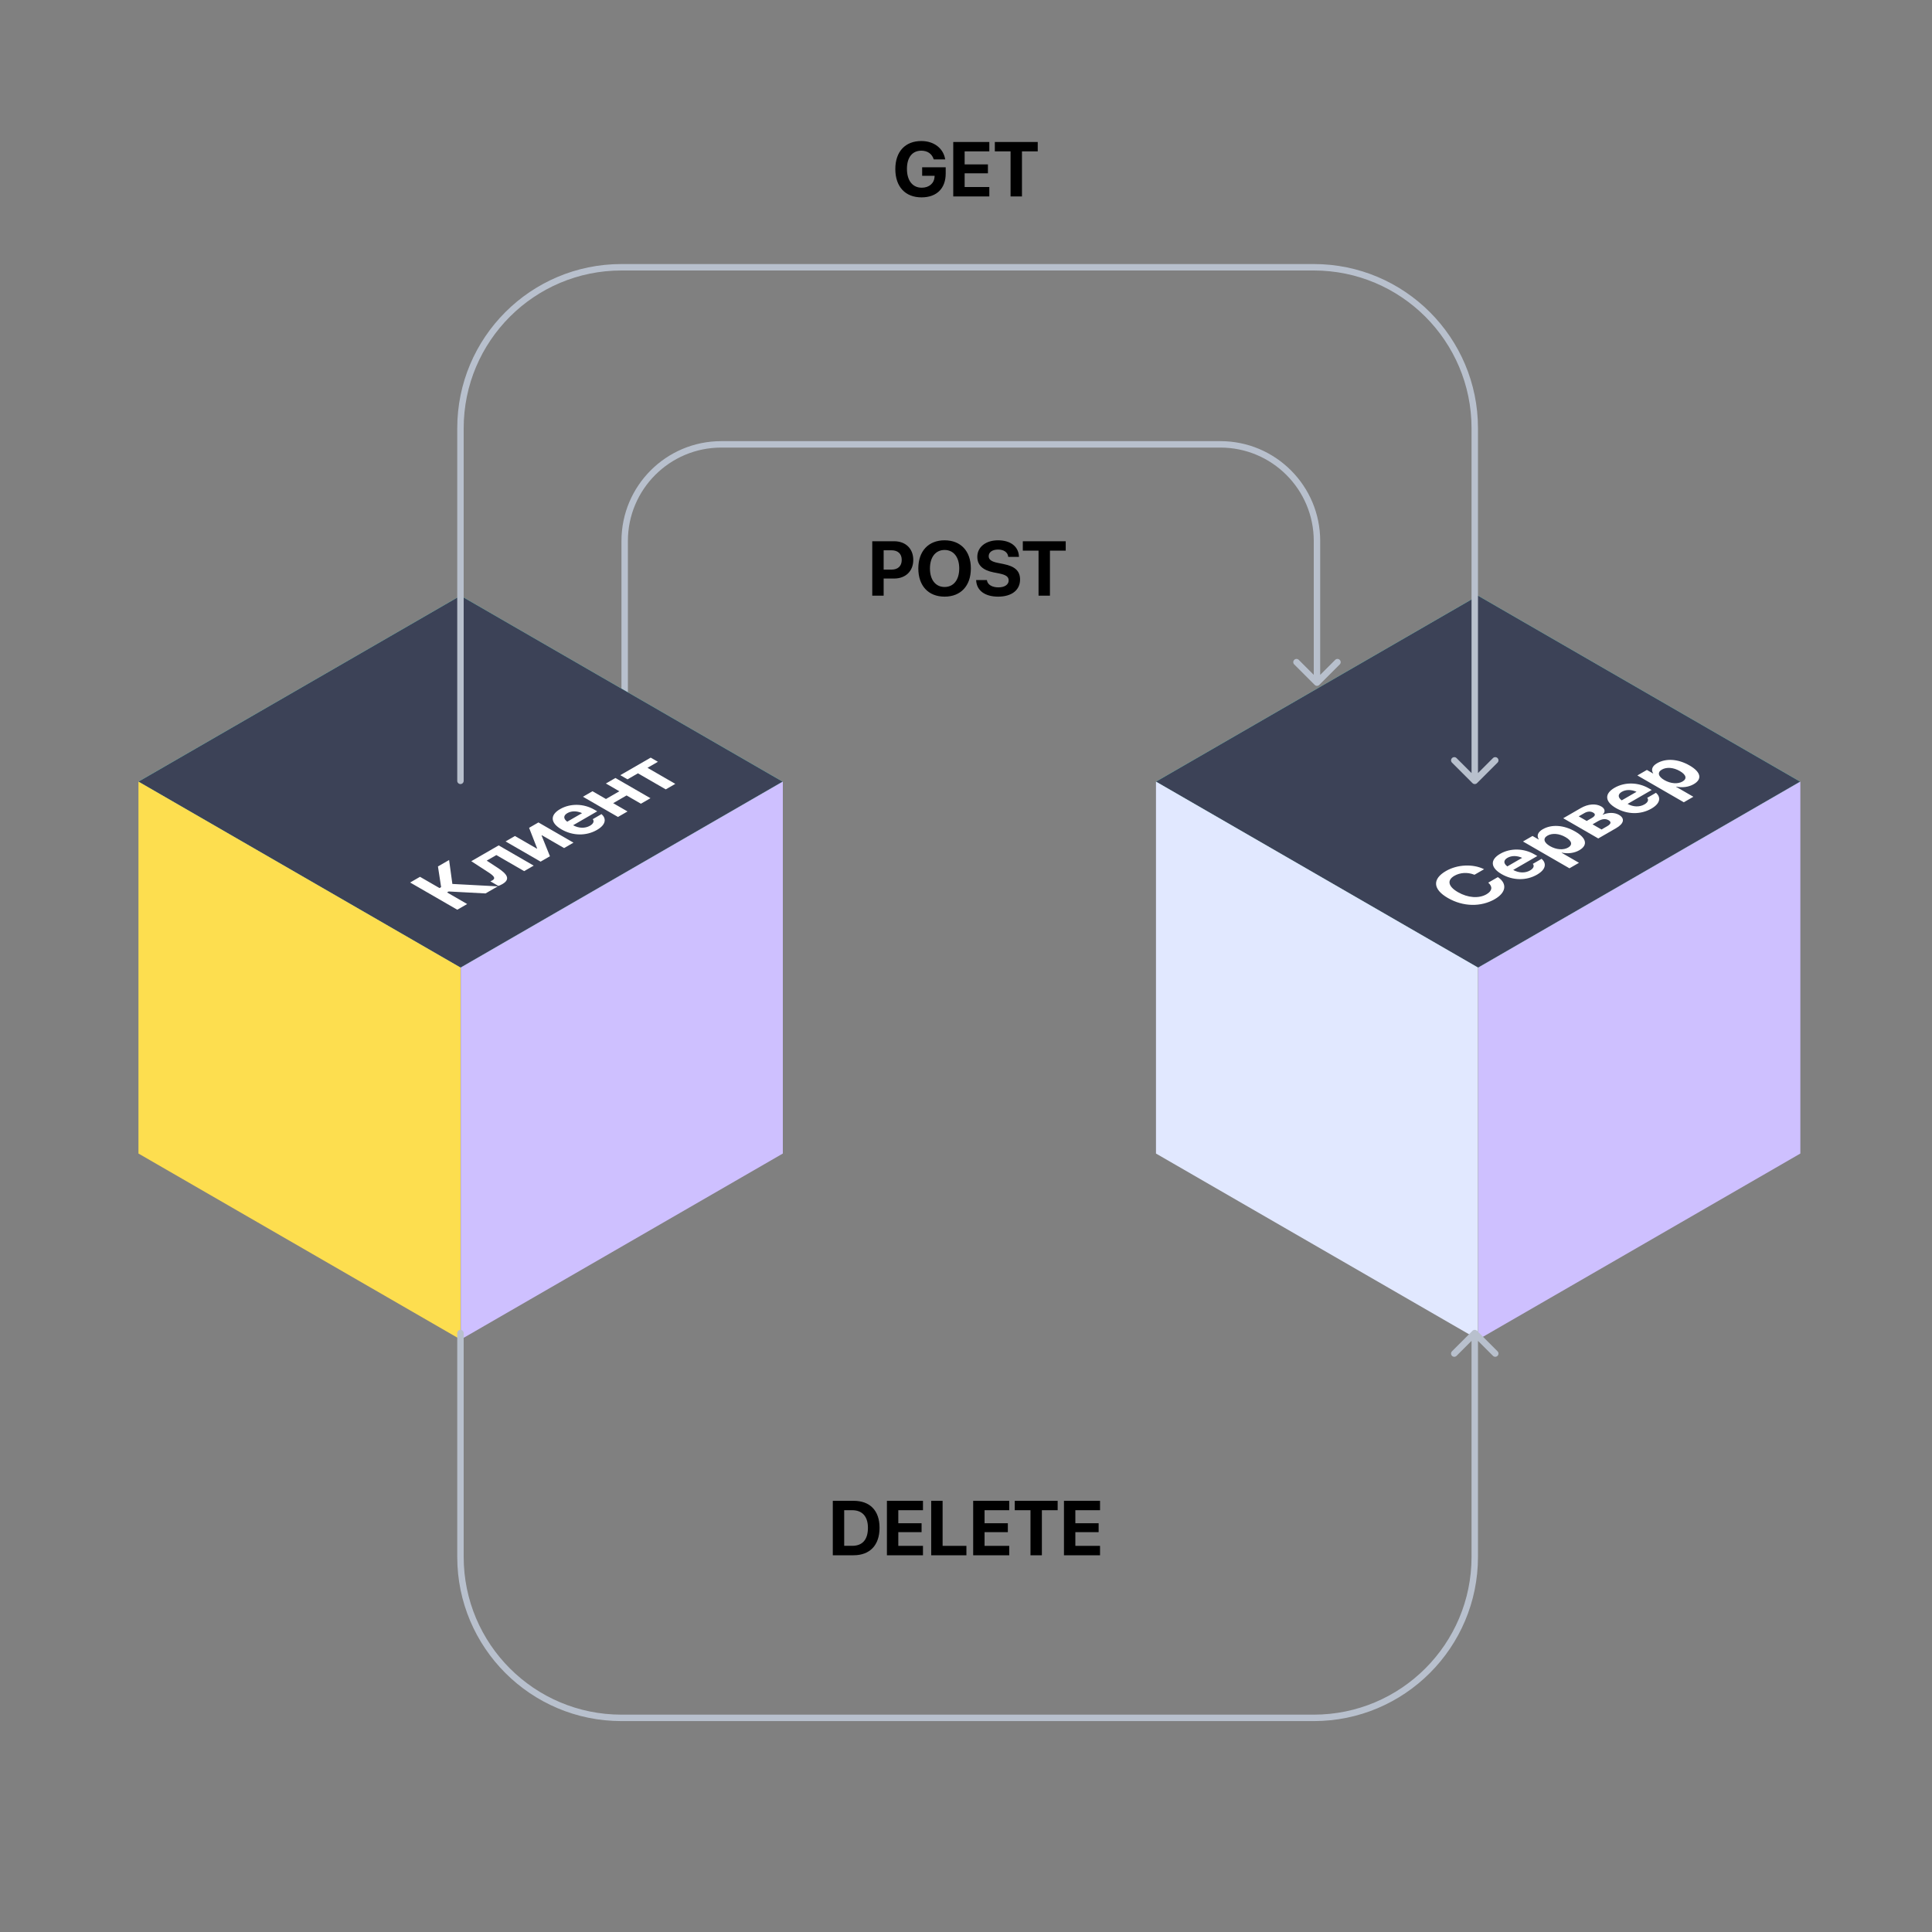 <svg width="600" height="600" viewBox="0 0 600 600" fill="none" xmlns="http://www.w3.org/2000/svg">
    <rect x="0" y="0" width="600" height="600" fill="#808080" stroke="none"/>
    <path d="M195 235C195 235.552 194.552 236 194 236C193.448 236 193 235.552 193 235H195ZM409.707 212.707C409.317 213.098 408.683 213.098 408.293 212.707L401.929 206.343C401.538 205.953 401.538 205.319 401.929 204.929C402.319 204.538 402.953 204.538 403.343 204.929L409 210.586L414.657 204.929C415.047 204.538 415.681 204.538 416.071 204.929C416.462 205.319 416.462 205.953 416.071 206.343L409.707 212.707ZM193 235V168H195V235H193ZM224 137H379V139H224V137ZM410 168V212H408V168H410ZM379 137C396.121 137 410 150.879 410 168H408C408 151.984 395.016 139 379 139V137ZM193 168C193 150.879 206.879 137 224 137V139C207.984 139 195 151.984 195 168H193Z" fill="#B8C0CD"/>
    <rect width="115.494" height="115.494" transform="matrix(0.866 0.5 -0.866 0.5 459.021 185)" fill="#73FFE5"/>
    <rect width="115.494" height="115.494" transform="matrix(0.866 0.5 -0.866 0.5 459.021 185)" fill="#3C4257"/>
    <path d="M359 242.747L459.021 300.494L459.021 415.988L359 358.241L359 300.494L359 242.747Z" fill="#E1E8FF"/>
    <path d="M459.095 300.494L559.115 242.747L559.115 358.241L459.095 415.988L459.095 358.241L459.095 300.494Z" fill="#CEC0FF"/>
    <path d="M464.216 279.241C467.768 277.19 468.113 274.424 465.271 272.467L465.17 272.397L462.186 274.12L462.267 274.19C463.617 275.415 463.394 276.715 461.628 277.735C459.284 279.088 455.874 278.854 452.788 277.073L452.778 277.067C449.713 275.297 449.318 273.346 451.662 271.993C453.489 270.938 455.742 270.856 457.7 271.588L457.914 271.665L460.897 269.942L460.796 269.895C457.416 268.26 452.626 268.436 449.064 270.493C444.791 272.959 444.933 276.159 449.652 278.883L449.663 278.889C454.382 281.614 459.933 281.713 464.216 279.241ZM477.338 271.629C480.434 269.842 480.099 267.915 478.84 266.79L478.749 266.713L476.029 268.284L476.07 268.331C476.476 268.799 476.405 269.614 475.187 270.317C473.674 271.19 471.716 271.149 469.94 270.17L477.43 265.846L476.516 265.319C473.228 263.42 469.077 263.321 465.89 265.161C462.694 267.006 462.866 269.461 466.327 271.459L466.337 271.465C469.818 273.475 473.999 273.557 477.338 271.629ZM468.154 266.409C469.371 265.706 471.036 265.647 472.721 266.409L468.113 269.069C466.834 268.108 466.926 267.118 468.154 266.409ZM487.406 269.661L490.369 267.95L484.96 264.827L485.021 264.792C486.898 265.196 488.908 264.95 490.471 264.047C493.191 262.477 492.734 260.28 489.202 258.241L489.192 258.235C485.65 256.19 481.865 255.938 479.104 257.532C477.551 258.428 477.176 259.571 477.896 260.678L477.835 260.713L475.938 259.618L472.974 261.329L487.406 269.661ZM486.99 263.221C485.559 264.047 483.326 263.907 481.367 262.776L481.357 262.77C479.388 261.633 479.145 260.344 480.576 259.518C482.047 258.668 484.189 258.827 486.178 259.975L486.188 259.981C488.167 261.124 488.471 262.366 486.99 263.221ZM496.357 260.391L501.908 257.186C504.374 255.762 504.679 254.157 502.781 253.061L502.761 253.049C501.411 252.27 499.412 252.276 497.778 253.008L497.697 252.961C498.64 252.217 498.478 251.139 497.321 250.471L497.301 250.459C495.586 249.469 493.191 249.657 490.927 250.963L485.477 254.11L496.357 260.391ZM492.764 254.954L490.288 253.524L492.023 252.522C492.998 251.959 493.962 251.895 494.764 252.358L494.784 252.37C495.596 252.838 495.433 253.413 494.347 254.04L492.764 254.954ZM497.362 257.608L494.581 256.002L496.245 255.042C497.504 254.315 498.61 254.18 499.523 254.708L499.544 254.719C500.477 255.258 500.315 255.903 499.158 256.571L497.362 257.608ZM512.859 251.122C515.954 249.334 515.619 247.407 514.361 246.282L514.269 246.206L511.55 247.776L511.59 247.823C511.996 248.292 511.925 249.106 510.707 249.809C509.195 250.682 507.236 250.641 505.46 249.663L512.95 245.338L512.037 244.811C508.749 242.913 504.598 242.813 501.411 244.653C498.214 246.499 498.387 248.954 501.847 250.952L501.858 250.958C505.339 252.967 509.52 253.049 512.859 251.122ZM503.674 245.901C504.892 245.198 506.556 245.139 508.241 245.901L503.634 248.561C502.355 247.6 502.446 246.61 503.674 245.901ZM522.926 249.153L525.89 247.442L520.48 244.319L520.541 244.284C522.419 244.688 524.428 244.442 525.991 243.54C528.711 241.969 528.254 239.772 524.723 237.733L524.712 237.727C521.171 235.682 517.385 235.43 514.625 237.024C513.072 237.92 512.696 239.063 513.417 240.17L513.356 240.206L511.458 239.11L508.495 240.821L522.926 249.153ZM522.51 242.713C521.079 243.54 518.847 243.399 516.888 242.268L516.878 242.262C514.909 241.125 514.665 239.836 516.096 239.01C517.568 238.161 519.709 238.319 521.698 239.467L521.708 239.473C523.687 240.616 523.992 241.858 522.51 242.713Z" fill="white"/>
    <rect width="115.494" height="115.494" transform="matrix(0.866 0.5 -0.866 0.5 143.021 185)" fill="#73FFE5"/>
    <rect width="115.494" height="115.494" transform="matrix(0.866 0.5 -0.866 0.5 143.021 185)" fill="#3C4257"/>
    <path d="M43 242.747L143.021 300.494L143.021 415.988L43 358.241L43 300.494L43 242.747Z" fill="#FDDE4F"/>
    <path d="M143.095 300.494L243.115 242.747L243.115 358.241L143.095 415.988L143.095 358.241L143.095 300.494Z" fill="#CEC0FF"/>
    <path d="M145.083 280.756L138.831 277.147L139.339 276.854L150.787 277.463L154.592 275.266L140.486 274.516L139.471 267.086L136.01 269.084L136.994 275.5L136.487 275.793L130.438 272.301L127.373 274.071L142.018 282.526L145.083 280.756ZM154.521 269.483L151.152 267.28L154.146 265.551L162.782 270.538L165.746 268.827L154.866 262.545L146.362 267.456L151.629 270.872C153.466 272.061 153.994 272.776 152.938 273.385C152.664 273.543 152.431 273.643 152.278 273.696L154.765 275.131C154.988 275.061 155.455 274.885 156.003 274.569C158.672 273.028 157.475 271.411 154.521 269.483ZM167.887 267.59L170.79 265.915L168.192 259.469L168.303 259.405L175.184 263.377L178.097 261.696L167.217 255.415L164.315 257.09L166.811 263.489L166.71 263.547L159.92 259.627L157.008 261.309L167.887 267.59ZM185.384 257.747C188.479 255.959 188.144 254.032 186.886 252.907L186.794 252.831L184.074 254.401L184.115 254.448C184.521 254.917 184.45 255.731 183.232 256.434C181.72 257.307 179.761 257.266 177.985 256.288L185.475 251.963L184.562 251.436C181.273 249.538 177.123 249.438 173.936 251.278C170.739 253.124 170.912 255.579 174.372 257.577L174.382 257.583C177.863 259.592 182.045 259.674 185.384 257.747ZM176.199 252.526C177.417 251.823 179.081 251.764 180.766 252.526L176.158 255.186C174.88 254.225 174.971 253.235 176.199 252.526ZM199.044 249.602L202.007 247.891L191.128 241.61L188.164 243.321L192.346 245.735L188.185 248.137L184.003 245.723L181.04 247.434L191.919 253.715L194.883 252.004L190.428 249.432L194.589 247.03L199.044 249.602ZM202.078 235.288L192.64 240.737L194.883 242.032L198.12 240.163L206.757 245.149L209.72 243.438L201.084 238.452L204.321 236.583L202.078 235.288Z" fill="white"/>
    <path d="M142 242.5C142 243.052 142.448 243.5 143 243.5C143.552 243.5 144 243.052 144 242.5H142ZM457.293 243.207C457.683 243.598 458.317 243.598 458.707 243.207L465.071 236.843C465.462 236.453 465.462 235.819 465.071 235.429C464.681 235.038 464.047 235.038 463.657 235.429L458 241.086L452.343 235.429C451.953 235.038 451.319 235.038 450.929 235.429C450.538 235.819 450.538 236.453 450.929 236.843L457.293 243.207ZM144 242.5V133H142V242.5H144ZM193 84H408V82H193V84ZM457 133V242.5H459V133H457ZM408 84C435.062 84 457 105.938 457 133H459C459 104.833 436.167 82 408 82V84ZM144 133C144 105.938 165.938 84 193 84V82C164.833 82 142 104.833 142 133H144Z" fill="#B8C0CD"/>
    <path d="M142 414C142 413.448 142.448 413 143 413C143.552 413 144 413.448 144 414H142ZM457.293 413.293C457.683 412.902 458.317 412.902 458.707 413.293L465.071 419.657C465.462 420.047 465.462 420.681 465.071 421.071C464.681 421.462 464.047 421.462 463.657 421.071L458 415.414L452.343 421.071C451.953 421.462 451.319 421.462 450.929 421.071C450.538 420.681 450.538 420.047 450.929 419.657L457.293 413.293ZM144 414V483.5H142V414H144ZM193 532.5H408V534.5H193V532.5ZM457 483.5V414H459V483.5H457ZM408 532.5C435.062 532.5 457 510.562 457 483.5H459C459 511.667 436.167 534.5 408 534.5V532.5ZM144 483.5C144 510.562 165.938 532.5 193 532.5V534.5C164.833 534.5 142 511.667 142 483.5H144Z" fill="#B8C0CD"/>
    <path d="M286.195 61.293C290.906 61.293 293.695 58.504 293.695 53.898V51.953H286.383V54.59H290.25L290.238 54.836C290.145 56.922 288.562 58.293 286.254 58.293C283.441 58.293 281.66 56.125 281.66 52.457V52.445C281.66 48.859 283.336 46.797 286.125 46.797C288.035 46.797 289.383 47.746 289.945 49.387L289.992 49.504H293.543L293.508 49.34C292.945 46.164 290.18 43.797 286.113 43.797C281.156 43.797 278.051 47.066 278.051 52.48V52.492C278.051 58 281.145 61.293 286.195 61.293ZM296.039 61H307.242V58.082H299.578V53.828H306.809V51.062H299.578V47.008H307.242V44.09H296.039V61ZM313.84 61H317.379V47.008H322.277V44.09H308.953V47.008H313.84V61Z" fill="black"/>
    <path d="M258.633 483H265.09C270.164 483 273.152 479.848 273.152 474.48V474.457C273.152 469.102 270.152 466.09 265.09 466.09H258.633V483ZM262.172 480.07V469.008H264.668C267.773 469.008 269.543 470.941 269.543 474.469V474.492C269.543 478.148 267.832 480.07 264.668 480.07H262.172ZM275.438 483H286.641V480.082H278.977V475.828H286.207V473.062H278.977V469.008H286.641V466.09H275.438V483ZM289.195 483H300.129V480.082H292.734V466.09H289.195V483ZM302.227 483H313.43V480.082H305.766V475.828H312.996V473.062H305.766V469.008H313.43V466.09H302.227V483ZM320.027 483H323.566V469.008H328.465V466.09H315.141V469.008H320.027V483ZM330.422 483H341.625V480.082H333.961V475.828H341.191V473.062H333.961V469.008H341.625V466.09H330.422V483Z" fill="black"/>
    <path d="M270.887 185H274.426V179.668H277.684C281.246 179.668 283.625 177.371 283.625 173.891V173.867C283.625 170.387 281.246 168.09 277.684 168.09H270.887V185ZM276.816 170.891C278.844 170.891 280.039 171.957 280.039 173.879V173.902C280.039 175.824 278.844 176.902 276.816 176.902H274.426V170.891H276.816ZM293.352 185.293C298.379 185.293 301.508 181.93 301.508 176.551V176.527C301.508 171.16 298.367 167.797 293.352 167.797C288.348 167.797 285.195 171.148 285.195 176.527V176.551C285.195 181.93 288.324 185.293 293.352 185.293ZM293.352 182.293C290.574 182.293 288.805 180.09 288.805 176.551V176.527C288.805 172.988 290.586 170.797 293.352 170.797C296.129 170.797 297.898 173 297.898 176.527V176.551C297.898 180.055 296.164 182.293 293.352 182.293ZM309.969 185.293C314.234 185.293 316.789 183.23 316.789 179.984V179.973C316.789 177.312 315.195 175.871 311.656 175.168L309.863 174.805C307.918 174.418 307.051 173.797 307.051 172.73V172.719C307.051 171.512 308.141 170.68 309.957 170.668C311.703 170.668 312.922 171.477 313.098 172.801L313.109 172.941H316.449L316.438 172.719C316.273 169.754 313.871 167.797 309.957 167.797C306.207 167.797 303.512 169.836 303.512 172.93V172.941C303.512 175.484 305.199 177.078 308.539 177.746L310.32 178.098C312.418 178.531 313.25 179.105 313.25 180.254V180.266C313.25 181.555 312.02 182.41 310.062 182.41C308.129 182.41 306.734 181.59 306.512 180.277L306.488 180.148H303.148L303.16 180.336C303.359 183.453 305.949 185.293 309.969 185.293ZM322.531 185H326.07V171.008H330.969V168.09H317.645V171.008H322.531V185Z" fill="black"/>
</svg>
